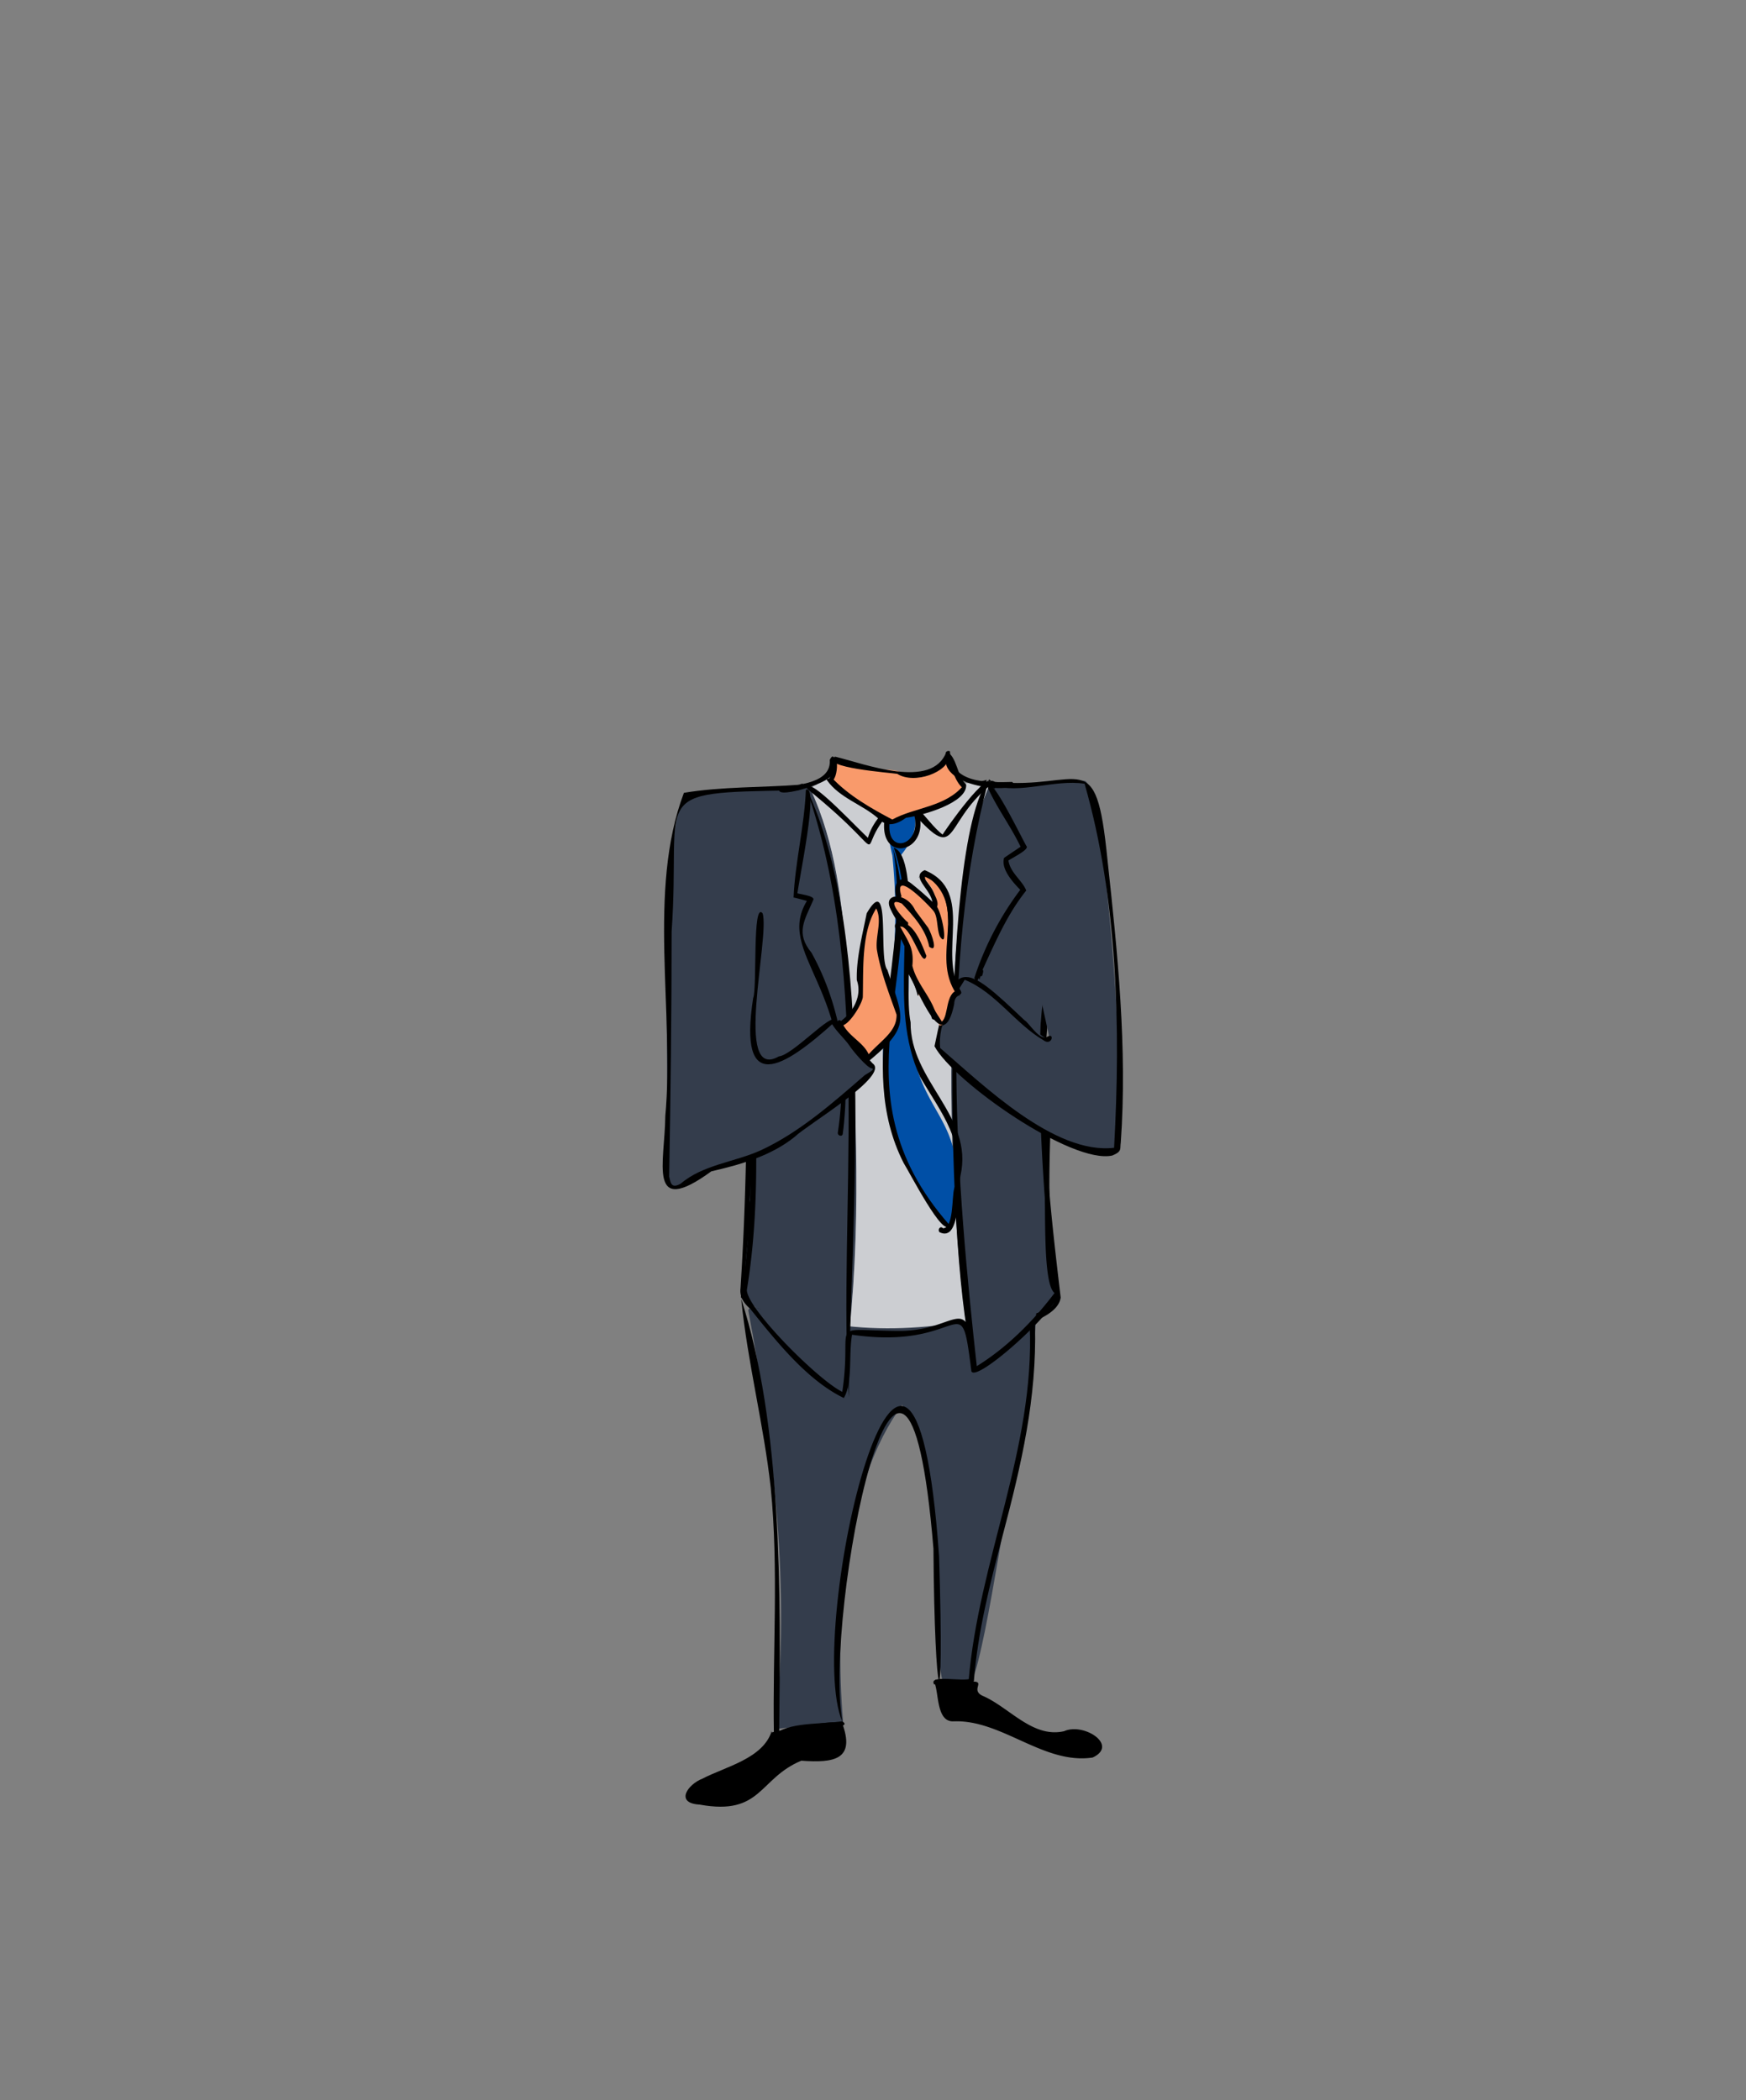 <svg xmlns="http://www.w3.org/2000/svg" viewBox="0 0 496.8 597.6"><rect x="0" y="0" width="496.8" height="597.6" fill="#808080" stroke="none"/><path d="M227,224.8c-9.5,23-7.3,13.6-14.3,36.6,1.9,46.8-.9,102.2-1.3,105.5,5.8,18.4,65.1,13.9,81.4,8.9,1.2-.3,9.6-4.3,8.4-6.1s-7.6-85.5-2.4-87.1c21.8-8.6-13.4-58.9-17.6-60.1-23.6,7.6-25.1,6.1-48.8,1" fill="#343d4c"/><path d="M226.3,224.6c-5.2,11.7-10.8,23.5-14.1,35.9.5,35.4.8,70.8-1.5,106.1-2.3,18.6,89,19,91.1,2.6-3.3-27.9-6.8-57.9-2.8-85.8h0c24-3.9-16.7-69.8-18-60.2-.6-.1-.3-1.3-.2-1.3-26.8,7.3-21.5,6.2-48.2.8-6.4,1.7,25.6,6,24.9,6.4s28.6-5.4,23.9-7.3l-.4,1.4a10.2,10.2,0,0,1,4.8,4.8c7.3,13,28,39,15.4,52.8-5.2,1-4.6,6.4-5.1,10.5-.9,23.3.7,46.5,2.9,69.7-.4,4.3,3.8,9.9-1.7,11.8-25.4,10-55.7,8.9-81.3-.4-8.2-1.1-1.1-23.9-2.7-30.9,2.5-28.5-2-58,2-86-.3-4,16-34.2,11-30.9Z"/><path d="M235.5,221.3c5,1,6.5,3.6,9,3.4,17-1.3,37.4-2.2,37.4-2.2-15.4,34.1-12.2,118.6-6.6,157-12.1,3.9-21,.1-33.6-.8,3.5-34.6,1.8-69.4-.8-103.9-1.1-17.2-3.1-35-10.4-50.5" fill="#fff"/><path d="M235.5,221.2c5,1,6.5,3.6,9,3.4,17-1.3,37.4-2.2,37.4-2.2-15.4,34.1-12.2,118.6-6.6,157-12.1,3.9-21,.1-33.6-.8,3.5-34.6,1.8-69.4-.8-103.9-1.1-17.2-3.1-35-10.4-50.5" fill="#343d4c" opacity="0.25" style="isolation:isolate"/><path d="M256.8,224.4c5.4,6.6,4.5,13-.5,19a251.9,251.9,0,0,1,2.2,40.7c-.6,37.4,19.8,29,11.9,66.3-17.9-20.2-22.7-46.2-16.7-72.2a161.9,161.9,0,0,0,.2-34.8c-1.7-6.9-1.8-13.6,2.3-19.5" fill="#004fa6"/><path d="M212.9,372.8c7.4,39.7,12,78.7,7.7,119.2,5.8-.7,13.4-1.2,19.3-1.9-2.5-29.4.3-67.9,16.8-90.3,11.7,15.7,8.2,39.7,9.9,59.4.3,6.2.2,12.4,1.4,18.4.7,1.1,6,1.5,7.1,1.9,3.5,3.3,11.3-53.6,12.3-54.1,3.4-17.4,6.8-35,7.5-52.9-32.2,6.2-48.2,8.6-81.3-.8" fill="#343d4c"/><path d="M212.8,286.3c.2,27.7,2.6,55.4-2,82.8,8.1,10,17.7,23.1,29.3,28.7,2.7-4.6,1.2-13,2.5-18.8l-.8.7c33.1,5.1,31.3-15.4,34.6,10.5,1.6,3.8,30.9-23.2,23.8-23.5-.5.2-.8.2-.2.4s.4.4.5.1c-4.4-31,.2-61.9,0-92.8-.1-1-1.6-1-1.5,0,1,20-2.6,40-2,60.1.9,5.5-.9,33.7,3.8,33.7,0,.1-.8-.6-.5-.6-6.3,8.4-14.2,16.3-23.3,21.7l.9.5c-2.8-24.1-4.6-11-22.1-11.1-21.3-.1-12.8-3.6-16.3,18.4l1-.7c-5.9-1.9-27.8-23.6-28-29.3,2.8-17,3-34.3,2.4-51.4-.3-10.3-.8-19.6-.6-29.4a.9.9,0,0,0-1-.5,1.2,1.2,0,0,0-.5.5Z"/><path d="M210.9,369.6c1.8,18.1,6.4,35.7,8.4,53.7,2.3,23.2.5,46.8.9,70.1.1,1,1.6,1,1.5,0,.5-40.5.8-87.9-10.8-123.8Z"/><path d="M239.7,490c-5.5-30.8,17.8-147.6,25.9-49.3.3,44.9,3.2,53.8,1.6,2.1C259.5,334.1,228.6,464,239.7,490Z"/><path d="M293,377.2c1.5,34.8-14.6,67-17.4,101.2l.7-.8c-2.1,1.1-12.3-1.3-10.5,1.7,3.5-.2,8.5,1.1,11.3-.9,1.1-14.1,4.6-27.8,8.2-41.5,5.4-20.5,9.7-39,9.2-59.7-.1-1-1.6-1-1.5,0Z"/><path d="M239.6,489.8c-5.5.9-15.9.1-19.5,4.1,2.6,1.4,6-2.2,9.1-1.6C229.4,491.9,243.6,492,239.6,489.8Z"/><path d="M229.6,224.4c28.4,23,9.8,18.2,27.1,3.4,17,19.8,10.4,7.5,25.2-4.5-.2-5.1-12.9,12.6-14,14.7h1.2c-4.3-1.9-12-16.2-14.9-10.1-2.6,2.8-6.8,6.8-7.5,11.8l1.2-.5c-2.4-1.7-18.4-19.5-18.3-14.7Z"/><path d="M278.1,390.3c-6.1-54.8-10.9-115.4,3.2-168.4C266.7,240.2,269.4,372.3,278.1,390.3Z"/><path d="M229.3,224c19.3,54.3,9,121.8,12.2,173.6h0C242,345.7,249.9,267.1,229.3,224Z"/><path d="M229.3,224.8c-.4,10.1-3.1,20.8-3.5,30.6.1-.1,4.6,1.2,4.7,1.2l-.5-.9c-10.4,15.8,14.6,25.7,8.4,66.5-.2,1,1.3,1.4,1.4.4,2.3-17.3-.3-36-8.9-51.5-4.6-5.6-2-9.2.5-15,.7-1.3-4.6-1.7-5.1-2.1l.5.9c.4-4.1,6.4-32.1,2.5-30.1Z"/><path d="M251.7,233c-1.8,12.8,12.8,9.9,9.8-1.6-.2-.9-1.7-.5-1.4.4,2.4,8.9-8.4,12-6.9,1.6a.9.9,0,0,0-.8-.8A.8.8,0,0,0,251.7,233Z"/><path d="M254.1,241.4c5.4,29.7-11.2,61.5,3,89.5,1.6,2.5,11.6,22,13,17.6C236,309.7,264.9,276.1,254.1,241.4Z"/><path d="M254.3,241.2c7.4,20.8-2,44.6,7.5,65.2,6,10.4,13.4,18.7,9.7,31.8-.7,2.4-.1,11.3-3.2,11.3-.7-.8-1.6.3-1,1.1,6.1,3.1,5.2-12.5,6-16.1,3.8-17-14.4-26.9-14.2-43.6C256.9,280.7,262.1,243.9,254.3,241.2Z"/><path d="M282.7,222.8c3.5,2.2,19.9-1.5,25.9-.6s12.9,101.4,8.9,104.9c-8.7,7.4-50.1-25.8-50.7-28.8-1.2-6.3,4.1-15,6.9-19.9s23.6,19.9,24.9,16.9" fill="#343d4c"/><path d="M282.3,223.4c7.8,2.7,17.7-1.7,26.2-.4h.1c9.4,32.7,10.3,69.4,8.4,103.6-16.9,2-37.2-17.8-49.5-28.4-.7-6.9,3.5-13.9,7-19.4,8.7,3.5,14.4,12.5,22.4,17.2,2.4,1.8,3.3-2.3,1.1-1s-5.2-4-6.5-4.7c-17.3-16.4-20.3-18.7-25.6,7.4,5.3,10,39,33.7,50.6,31.1,2.9-1.2,2.1-1.9,2.4-3.7,1.9-26.8-.9-53.9-3.8-80.6-3.3-33.3-7.3-19.6-32-22-1.7-1-1.6.8-.8,1.2Z"/><path d="M228,223.8c-1,1-21.3.8-32.7,2.4-7.5,5.2-5.4,84.7-5,110.9,1.9,2.7,8.4-3.8,12.1-4.5,8.7-1.5,15.6-5.1,18.5-6.2.6-.3,33.1-23.1,27-23.1-.2,0-10.9-12-10.9-12.9-30.1,25.2-21.4,6.9-20.8-30.4" fill="#343d4c"/><path d="M227.5,223.3c-10.2.8-22.3.5-32.9,2.3-10.5,27.7-2.6,62.8-5.3,92-.1,13.2-5.3,29.1,13.1,15.7,8.3-1.9,17-4.4,23.7-9.8,3.6-3.5,27.2-17.4,22.2-20.9-3.5-3.7-7.8-8.7-10.6-12.3-1.1-2.3-12.1,9.9-16.1,10.3-13,7.4-2.5-33.8-4.6-40.7-3-3.7-1.5,21.2-2.7,24.1-4.3,27.9,8.5,20.1,23.2,6.8l-1.2-.5c.4,2,4.2,5.4,5.3,7.1s5.1,6.4,6.4,6.6-1.3,1.5-1.9,1.9c-9.1,7.9-18.6,16.3-29.6,21.4-7.5,3.4-16.5,4.1-22.8,9.5-2.8,1.6-2.9-.4-3.3-2,.4-23.1.7-46.5.7-69.7,2.8-39.8-7.6-39.5,34.8-40.2C229.2,225.2,229.3,222.1,227.5,223.3Z"/><path d="M281.1,224.2c2.7,6,6.8,11.3,9.6,17.4l.2-1-5.2,3.5c-1,3.3,2.8,7.3,5.1,9.6l-.2-.9a85.9,85.9,0,0,0-13.4,25.6h1.4c0,1.1.4-.8.5-1s-.3-1-.9-.9,1,2,1.3,1,.4-1.4-.1-1.8-3.3,3.8-1.4,3.6c4.1-8.5,7.8-18.2,14-25.9-1.1-2.9-4.8-5.2-5.1-8.9l-.4.7c.4-.6,6.4-3.3,5.6-4.4s-10.5-21.4-10.9-16.7Z"/><rect x="272.2" y="284.9" width="3" height="3.97" fill="none"/><path d="M239,291.3c.1,1.1,8.7-7.4,5.4-13.5.5-5.6,1.7-11.1,2.6-16.6,4.8-11.7,3.1,7.4,3.6,10.8,3.3,13.8,10,18.6-3.7,29.3-.5-2.9-6.8-7.2-7.9-10" fill="#f99a6b"/><path d="M238.3,291.1c1.7,3.3,7-5.1,7.2-7.4.2-8-.5-19.3,4.3-25.9h-.9c2.5,3.6.1,8.3.6,12.4,1,6.1,3.5,12.6,5.6,18.5.2,5.1-5.2,7.8-8.7,12.2l1.2.3c-1.1-4.4-6-5.9-7.9-10-.9-1.9-1.8-.4-1.4.4a25.1,25.1,0,0,0,3.8,4.8c2.2,1.3,3.4,4.4,4.9,5.7,12.5-10.3,10-12.2,5.5-26.1-2.7-3.2,1.2-28.3-5.9-16.1-1.2,6.1-3,12.9-2.8,19,1.6,4.5-1.1,9.1-4.6,11.7-.5.3-.4.1,0,.2a.7.7,0,0,1,.5.8c-.1.3-1.1-1.2-1.4-.4Z"/><path d="M261.3,282.9c-1.3-4.2-2.8-7.4-2.7-11.9-.3-1.8-5.1-7.6-1.8-7.6-1.4-2-6.8-8.8-1-8.1-.7-9.8,6.6.5,9.8,2.4,1.6-3.3-1.4-6.2-3.2-8.7,14.1,3.8,2.4,24.1,10.9,33.9-3.9,0-1.9,8.9-5.9,8.9" fill="#f99a6b"/><path d="M261.4,282.9c-.9-3.9-3-7.1-2.5-11.3,0-1.9-5.4-8.3-2-8.1-1.6-2.6-6.6-8.7-1-8.1-.6-9.9,6.4,1.1,9.7,2.5,1.8-3.3-1.5-6.2-3.1-8.7,13.7,5,2.2,24.3,10.6,34V283c-4.3.6-2.1,8.4-5.9,9.1,4.5-.4,1.6-8.2,5.9-8.9-2.1-4.6-4.5-9.7-3.4-15.2-.4-3.5,1.5-11.8-2-15.2-1.5-1.2-3.7-5.3-5.6-3.7s-.1.1,0,.2c1.7,2.3,4.8,5.3,3.2,8.5h.1c-3.2-2.2-10.9-12.3-9.9-2.3h.2c-5.9-1.1-.4,7.2,1.1,8.2-3.8-.7,1.9,6.8,1.8,8.7-.6,4,1.6,7.1,2.5,10.8C261.2,283.6,261.4,283,261.4,282.9Z"/><path d="M266.5,289.2c-1.3-5.4-5.6-9-6.9-14.4.5-5.2-1.2-6.8-3.5-11.2,3.3-.2,6.4,12.5,7.5,8.4-1.4-3.5-3.9-10.6-8.5-9.4-1.1.8.1,2.5.6,3.4a14,14,0,0,1,2.5,9.3c1.2,5.2,5.5,9.1,6.9,14.3.2.9,1.6.5,1.4-.4Z"/><path d="M258.4,262.5c-1.6-1.1-6.9-7.6-1.8-5.4,3.3,3.5,6.9,7.5,7.8,12.3,2.7,2,.7-3.7-.3-5.4l-3.7-5c-2.8-6-11.2-4.8-5.6,1.7C255.4,261.7,258.6,265.6,258.4,262.5Z"/><path d="M256.5,255c-2.5-8.1,7.8,2.6,9.1,4.2s.9,4.9,1.8,7.2c2.7,4.3.5-8-1.4-9.1a81.1,81.1,0,0,0-6.2-5.5C252.5,245.6,254.7,260.2,256.5,255Z"/><path d="M266.5,258.3c1.6-2.9-4.5-7.7-3.1-9.2,12.7,8.8,1.1,22.4,8.7,33.7l.6-1.1c-3.8.7-2.7,7.3-4.7,9-2-3.1-3.5-5.5-5.7-9.6-.4-.6-4.4-9.2-4-4.3,3.2,5.1,10,24.5,13.2,8.9.1-3.1,2.6-2.2,1.9-3.7-6.8-10.6,4.3-28.4-10.3-34.4-4.6,2.1,3.2,6.2,2.1,10.3-.2.9,1.2,1.3,1.4.4Z"/><path d="M219.6,492.5c-2.4,7.9-13.2,10.2-19.7,13.6-4.2,1.6-8,7-.8,7.4,17.7,3.2,16.7-7.4,28.9-12.5,9.4.7,15.6-.3,11.5-11-6.5-.1-13.8,1.8-20.2,3"/><path d="M266.1,479.4c1,3.3.6,10.7,5.3,10.4,13.7-.5,25.6,12.4,39.5,10.3,7.5-3.5-2.5-10-8.1-7.5-9,2.1-15.7-6.9-23.3-10.1-3.4-1.7,1-4.1-2.8-4a92.4,92.4,0,0,1-10.5-.6"/><path d="M237.2,216c.4,1.2,0,6.1-1.2,5.6,4.3,5.3,11.6,8.4,17.1,12.3,7-2.6,16.1-3.8,21.6-9.9-1.4-.3-4.9-9.7-5-9.4.6,2.8-8.6,8.6-13.9,5-1-1-11.4-.1-18.6-3.6" fill="#f99a6b"/><path d="M236.5,216.2c.4,1.5-.3,3.7-.3,4.7s-1.3.5-.9,1.1c3.6,5.1,10.1,6.9,14.6,10.9,2.5,2.7,5.4,1.6,7.9-.2,4.9-.7,17.6-4.3,17.1-9.5-2.6-2.2-2.6-8.1-5.6-9.3-4.1,11-23.3,3.4-31.7,1.4-4.7,3.1,16,4.6,17.7,4.9,4.9,3.1,14.6-.5,14.8-5-.7.2-1.3-.4-.7.4,1.6,2.9,2.2,7.1,5.1,9.1l-.3-1.3c-5.1,6.3-14,6.3-20.3,9.8-5.9-3.1-12.6-6.9-17.3-12l-.8,1.1c2.9,1.2,3.1-9.6.7-6.1Z"/><path d="M236.1,216.2c.5,6.7-9.2,7.1-14,7.9-3.2,3.8,14-1,14.6-3.8C238.2,219.3,237.7,212.9,236.1,216.2Z"/><path d="M269.2,214.7c-2.6,10.4,23,11.1,18.8,7.8-7,.2-17.6.5-17.7-8.7C269.7,213.4,268.8,214,269.2,214.7Z"/></svg>